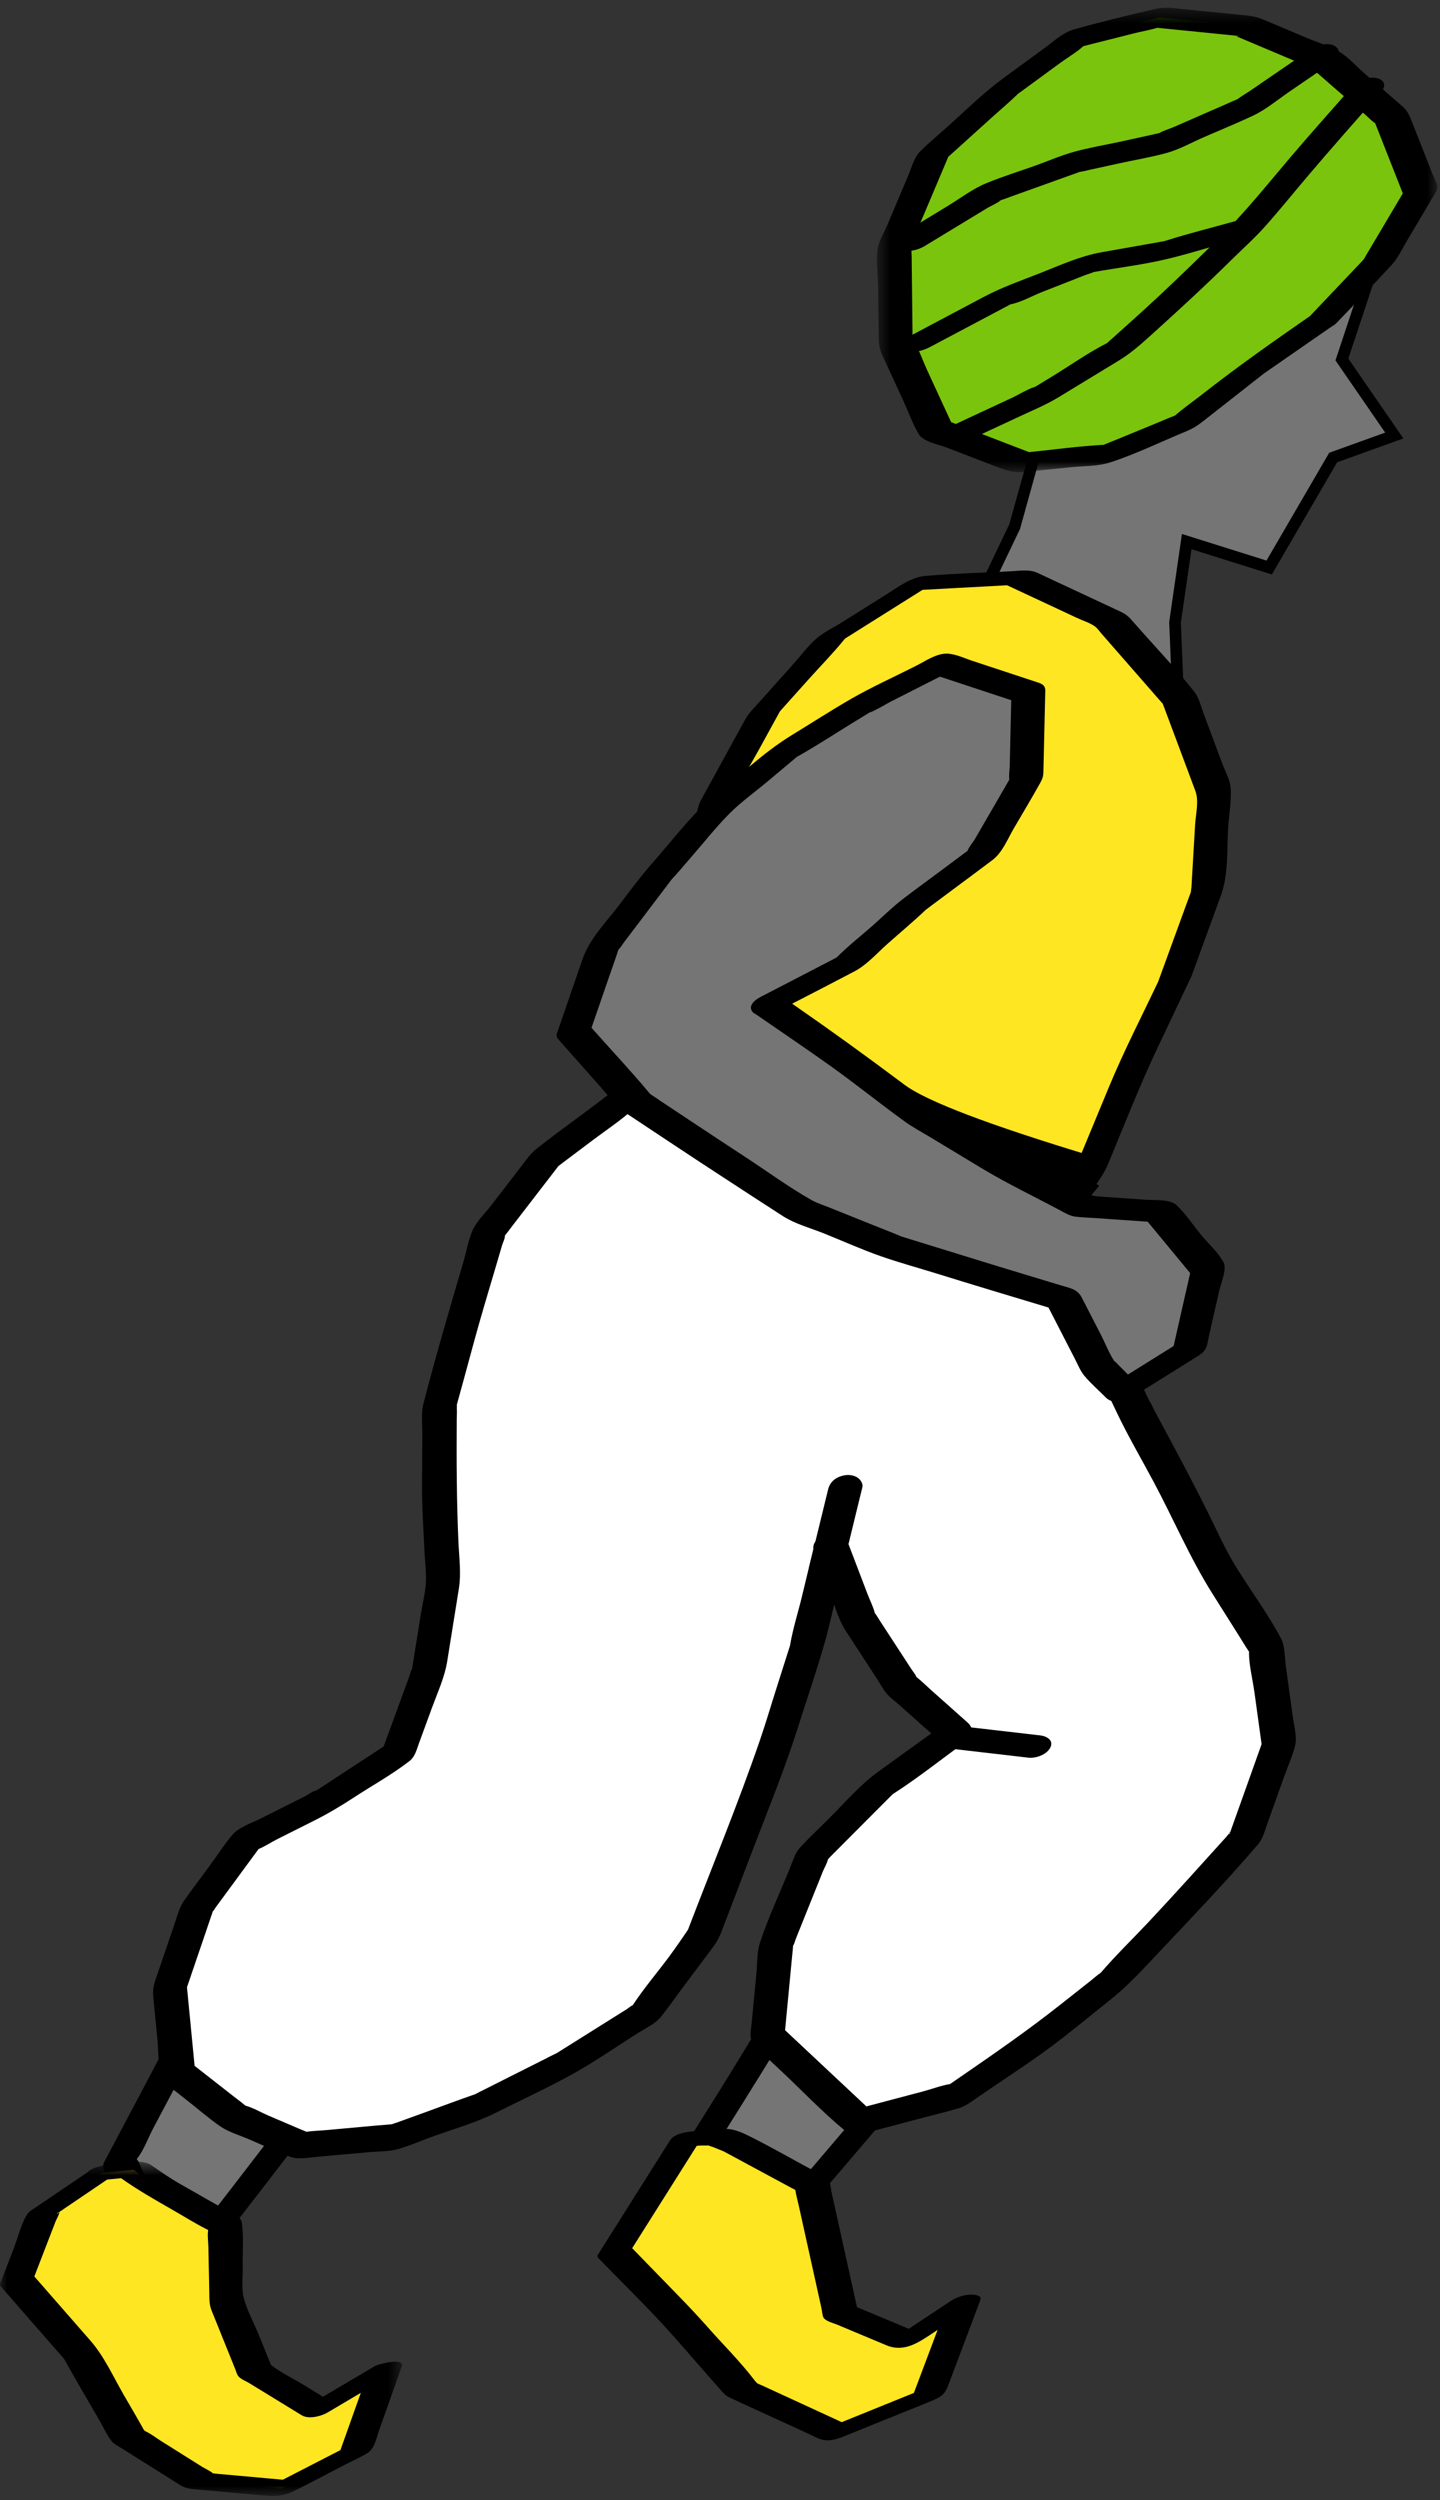<svg xmlns="http://www.w3.org/2000/svg" xmlns:xlink="http://www.w3.org/1999/xlink" width="102" height="177" viewBox="0 0 102 177">
    <rect x="0" y="0" width="102" height="177" fill="#333333" stroke="none"/>
    <defs>
        <path id="prefix__a" d="M0 0.534L28.476 0.534 28.476 24.198 0 24.198z"/>
        <path id="prefix__c" d="M0.522 0.384L40.213 0.384 40.213 33.261 0.522 33.261z"/>
    </defs>
    <g fill="none" fill-rule="evenodd">
        <path fill="#757575" d="M96.854 20.021L95.051 25.451 98.76 30.833 94.434 32.389 89.899 40.179 84.058 38.342 83.232 44.054 83.479 50.162 83.891 56.196 83.15 62.105 78.71 60.949 74.43 55.836 71.942 49.621 68.7 43.906 71.88 37.268 73.817 30.267 77.241 24.434 81.799 19.614 86.235 14.652 91.482 10.207 95.8 14.373z"/>
        <path fill="#000" d="M94.153 32.052l-4.444 7.634-5.99-1.883-.9 6.23.249 6.156.408 5.994-.677 5.404-3.857-1.004-4.154-4.962-2.463-6.153-3.16-5.579 3.087-6.443L74.2 30.43l3.373-5.746 4.534-4.794 4.417-4.94 4.94-4.186 3.955 3.815 1.01 5.414-1.834 5.523 3.522 5.111-3.964 1.426zm1.354-6.667l1.772-5.334-1.098-5.883-4.68-4.517-5.532 4.687-4.47 4.993-4.558 4.82-3.48 5.907-1.97 7.065-3.256 6.799 3.334 5.878 2.478 6.189 4.431 5.326 5.023 1.307.804-6.415-.414-6.062-.245-6.07.751-5.194 5.693 1.79 4.624-7.944 4.69-1.687-3.897-5.655z"/>
        <path fill="#757575" d="M23.365 147.274L18.322 153.855 13.354 160.268 12.186 160.797 8.463 153.103 11.916 146.592 15.356 139.972 19.167 143.862z"/>
        <g>
            <path fill="#000" d="M14.358 157.387l-1.473 1.9-1.543-3.191-1.289-2.663c-.099-.204-.186-.524-.336-.695-.008-.008-.018-.026-.026-.042.007-.02.016-.04.035-.063.468-.588.768-1.446 1.118-2.108l1.532-2.89c.521-.98 1.036-1.964 1.549-2.95l1.601-3.083c.822.871 1.648 1.745 2.527 2.545 1.262 1.15 2.66 2.177 3.992 3.25-2.556 3.334-5.113 6.668-7.687 9.99m10.121-10.729c-1.392-1.132-2.87-2.204-4.197-3.412-1.335-1.217-2.547-2.6-3.812-3.89-.548-.56-2.004.037-2.305.617-1.297 2.496-2.58 5-3.898 7.484l-2.79 5.26c-.207.39-.235.488-.043.884l1.11 2.294 2.447 5.057c.253.523 1.268.283 1.65.11.592-.268 1.383-.5 1.829-.982.262-.283.482-.622.718-.927l3-3.871c1.315-1.698 2.62-3.402 3.926-5.106l2.355-3.074c.004-.005.005-.008.007-.013.122-.143.167-.298.003-.431" transform="translate(0 .166)"/>
            <path fill="#ffe623" d="M7.208 153.669L3.067 156.473 1.201 161.304 5.69 166.437 9.071 172.312 14.102 175.475 20.001 176.006 25.222 173.322 27.269 167.574 22.493 170.397 18.03 167.665 16.038 162.732 15.93 157.326 10.649 154.319 9.457 153.448z" transform="translate(0 .166)"/>
            <g transform="translate(0 .166) translate(0 152.339)">
                <mask id="prefix__b" fill="#fff">
                    <use xlink:href="#prefix__a"/>
                </mask>
                <path fill="#000" d="M15.31 22.626c-.068-.007-.149-.02-.228-.03-.207-.178-.548-.324-.758-.456l-2.947-1.852c-.332-.208-.668-.478-1.024-.643-.014-.007-.078-.047-.12-.07-.023-.03-.051-.067-.064-.09-.46-.833-.948-1.65-1.422-2.472-.736-1.28-1.37-2.698-2.348-3.815L2.432 8.66l.863-2.235.638-1.651c.028-.074.23-.455.297-.674-.094.12-.345.164-.093.039.034-.018.066-.043.1-.064.014-.053.021-.097.011-.117.022.042.014.078-.004.113.116-.074.229-.16.34-.236l1.43-.968c.524-.355 1.05-.71 1.574-1.067l.988-.097c1.156.82 2.354 1.504 3.594 2.21.807.46 1.603.968 2.433 1.385.04.02.092.046.14.074 0 .017 0 .037-.005.067-.052.355.015.77.022 1.129l.064 3.22c.01.496-.01.852.171 1.301l1.143 2.832.514 1.274c.071.176.127.42.26.562.175.188.522.32.74.453l1.49.912 2.231 1.366c.491.301 1.377.071 1.83-.196l2.354-1.392-1.443 4.053-4.08 2.097-4.724-.425M26.56 15l-3.683 2.177-1.38-.846c-.75-.458-1.61-.868-2.305-1.408-.007-.017-.014-.031-.024-.06-.055-.16-.128-.315-.19-.47l-.623-1.542c-.354-.878-.876-1.808-1.102-2.728-.154-.632-.047-1.426-.06-2.074-.02-1.042.078-2.167-.063-3.2-.07-.51-.844-.729-1.26-.967-1.039-.59-2.077-1.182-3.115-1.773-.713-.406-1.336-.843-2.012-1.31C9.975.267 8.584.685 7.705.772l-.011.001c-.214.003-.433.033-.65.1-.326.074-.646.2-.85.415l-2.158 1.46-1.396.946c-.263.178-.596.345-.758.627-.403.701-.618 1.6-.908 2.352-.32.826-.64 1.653-.958 2.48-.035.096-.013.177.066.243l2.557 2.925 1.574 1.799c.102.116.207.232.307.351.017.026.049.072.085.138.776 1.406 1.603 2.787 2.404 4.179.275.477.518 1.007.838 1.456.203.284.53.428.826.615 1.358.852 2.716 1.706 4.073 2.559.318.2.603.27.973.302.768.07 1.535.14 2.302.208l2.518.227c.77.07 1.442.099 2.18-.257 1.27-.614 2.514-1.293 3.769-1.938.512-.263 1.07-.494 1.555-.81.515-.337.626-1.09.822-1.639l1.589-4.463c.25-.7-1.691-.168-1.895-.047" mask="url(#prefix__b)"/>
            </g>
            <path fill="#000" d="M4.237 156.415l-.007.025c.007-.009.01-.02.014-.03l-.007.005" transform="translate(0 .166)"/>
            <path fill="#757575" d="M64.952 145.837L59.879 151.841 54.819 157.734 53.631 158.002 49.57 151.82 53.747 145.181 57.768 138.433 61.314 142.161z" transform="translate(0 .166)"/>
            <path fill="#000" d="M55.845 155.26l-1.476 1.719-3.547-5.4c2.162-3.439 4.31-6.876 6.389-10.365.214-.36.43-.72.643-1.08 1.915 2 3.84 3.984 5.787 5.954-2.59 3.065-5.182 6.128-7.796 9.173m10.308-9.664c0-.024-.001-.047-.008-.068-.012-.049-.034-.097-.079-.143-2.42-2.446-4.812-4.911-7.184-7.404-.45-.474-1.913-.056-2.219.458-2.127 3.57-4.259 7.127-6.47 10.644l-1.727 2.743c-.112.178-.123.271-.01.444l4.06 6.182c.207.315.988.144 1.258.084.739-.167 1.597-.247 2.15-.81.23-.235.432-.503.644-.751l3.05-3.552c1.34-1.558 2.664-3.127 3.99-4.696l2.448-2.897c.066-.079.089-.146.095-.207.002-.01.002-.018.002-.027" transform="translate(0 .166)"/>
            <path fill="#ffe623" d="M48.578 151.286L43.526 159.291 48.153 164.049 52.515 168.997 59.136 172.045 65.812 169.343 68.26 162.845 64.186 165.541 59.53 163.593 57.513 154.48 52.271 151.653 50.945 151.112z" transform="translate(0 .166)"/>
            <path fill="#000" d="M64.734 169.245l-5.111 2.069-3.322-1.53-2.278-1.048c-.13-.059-.268-.113-.397-.178v-.002c-.05-.063-.11-.117-.16-.18-1.017-1.342-2.257-2.56-3.37-3.824-.648-.734-1.312-1.436-1.995-2.138l-3.322-3.417 4.573-7.247.314-.023c.1-.007.33.01.51-.005.11.049.25.082.338.118l.738.3c.026.013.058.028.093.048.455.247.911.491 1.367.737l3.347 1.805c.087.047.192.09.277.147l.009.046c.052.354.156.709.234 1.058l1.622 7.33c.037.168.044.453.133.603.157.26.69.382.953.492l3.498 1.464c1.294.541 2.344-.238 3.39-.93l.241-.16-1.682 4.465m-14.73-17.615c-.119-.013-.062-.016 0 0m1.245.51c-.099-.042-.08-.04 0 0m17.508 10.147c-.5.01-1.016.186-1.43.46l-2.957 1.958-3.667-1.535-1.811-8.18c-.06-.27-.066-.727-.263-.943-.297-.326-1.01-.544-1.391-.75-1.276-.689-2.539-1.413-3.833-2.067-.59-.299-1.332-.694-2.003-.673-.775.024-1.553.114-2.328.171-.074.006-.158.014-.244.025-.023.001-.042.004-.053.005-.009.001-.017.005-.026.006-.464.065-1.019.215-1.267.567-.026.035-.037.065-.05.097-.012.016-.03.027-.042.045l-5.051 8.005c-.035.096-.013.178.065.244 1.549 1.592 3.144 3.15 4.65 4.783.89.967 1.74 1.975 2.61 2.962l1.406 1.595c.193.218.319.368.58.492 1.224.585 2.466 1.135 3.699 1.703l2.046.94c.414.192.773.416 1.243.405.579-.014 1.117-.275 1.643-.488l2.06-.833c1.264-.512 2.537-1.01 3.796-1.536.588-.247.817-.48 1.022-1.024l.82-2.177 1.464-3.886c.135-.357-.51-.375-.688-.37" transform="translate(0 .166)"/>
            <path fill="#FFF" d="M58.851 109.33L57.162 116.333 54.961 123.246 52.394 130.049 49.752 136.954 45.709 142.345 40.012 145.921 34.143 148.875 27.919 151.125 21.287 151.715 16.572 149.7 12.607 146.599 12.023 140.573 13.951 134.913 17.495 130.09 22.982 127.337 28.228 123.903 30.383 118.025 31.38 111.809 31.102 105.597 31.144 99.359 32.796 93.341 34.64 87.066 38.634 81.882 43.805 77.991 48.749 73.492 54.826 74.631 60.517 76.377 66.078 78.666 69.225 83.762 73.964 88.329 77.527 93.685 80.31 99.533 83.337 105.196 86.21 110.912 89.642 116.359 90.593 123.249 88.231 129.874 83.548 135.039 78.852 140.027 73.465 144.277 67.757 148.202 60.835 150.032 54.364 143.97 54.975 137.543 57.541 131.159 62.385 126.304 67.641 122.517 63.868 119.16 60.811 114.467z" transform="translate(0 .166)"/>
            <path fill="#000" d="M48.61 136.737l.002-.007-.006.014.005-.007M29.193 117.946c-.01.02-.024.043-.03.058l.03-.058zM87.079 129.614c.019-.022.036-.042.053-.059.006-.02.01-.037.02-.056-.05.017-.068.068-.073.115" transform="translate(0 .166)"/>
            <path fill="#000" d="M87.966 127.23l-.776 2.175c-.01.029-.025.061-.039.094.017-.006.036-.008.06-.003-.013-.003-.043.022-.079.06-.01.025-.02.052-.022.075-.01.117-.038.057-.031-.017-.087.101-.187.235-.214.263-1.84 2.03-3.667 4.071-5.544 6.067-1.115 1.184-2.3 2.33-3.36 3.565l-.012.006c-.239.156-.46.363-.683.54l-2.18 1.72c-2.265 1.786-4.598 3.407-6.976 5.041l-.815.561c-.628.099-1.283.355-1.885.514l-4.041 1.069-5.76-5.395.515-5.404c.015-.164.039-.33.046-.494l.004-.042c-.012.024-.027.05-.048.077.019-.025.033-.057.049-.087.016-.143.057-.13.02-.035.078-.164.129-.37.19-.522l1.274-3.17.63-1.569c.098-.242.299-.57.355-.845.064-.064.146-.166.165-.185l.955-.957 2.625-2.632.852-.854.006-.005c.018-.01.044-.024.086-.05 1.757-1.135 3.415-2.462 5.113-3.685.464-.334.541-.92.11-1.305l-2.531-2.252c-.37-.328-.728-.688-1.116-.994-.003-.008-.002-.011-.007-.022-.075-.18-.234-.36-.34-.523l-2.264-3.473c-.104-.161-.199-.336-.317-.487l-.015-.018c-.112-.45-.348-.903-.512-1.333l-1.38-3.615c-.032-.48-.734-.702-1.13-.678-.18.011-.354.054-.515.119-.489.164-.875.517-.812.962l-.809 3.356c-.282 1.172-.67 2.363-.858 3.555l.015-.092c-.006.028-.013.056-.022.083-.079.24-.153.48-.23.72-.239.753-.48 1.506-.718 2.259-.39 1.22-.75 2.454-1.167 3.665-1.552 4.513-3.388 8.954-5.093 13.41-.013.036-.972 1.427-1.37 1.957-.843 1.125-1.776 2.223-2.548 3.398-.13.047-.322.215-.412.272l-1.888 1.185-3.106 1.949c-.019.007-.047.02-.097.042-.227.103-.448.225-.671.338l-2.169 1.091-2.133 1.074c-.194.098-.394.19-.585.295-.038.02-.06.033-.078.045-1.22.422-2.427.878-3.64 1.317l-1.97.712c-.025.009-.242.067-.327.108h-.007c-1.498.119-2.994.267-4.491.4-.506.045-1.031.06-1.538.128-.157-.07-.322-.13-.474-.195l-2.246-.96c-.497-.213-1.05-.544-1.582-.687-.042-.031-.088-.061-.093-.066-.232-.199-.484-.379-.726-.568l-1.97-1.54-.83-.65-.54-5.564 1.357-3.98.356-1.049c.03-.086.071-.178.092-.267-.021.023-.048.048-.085.07.03-.018.06-.049.09-.086l.002-.005c.027-.136.065-.122.047-.063.063-.094.121-.201.166-.263l.683-.928 1.705-2.32.607-.826c.017-.024.036-.047.054-.07.454-.183.914-.493 1.327-.7l2.6-1.305c.986-.494 1.88-1.027 2.802-1.63 1.301-.852 2.717-1.63 3.947-2.584.408-.316.508-.79.678-1.254l.947-2.583c.389-1.06.88-2.114 1.058-3.233l.825-5.138c.173-1.08.021-2.186-.028-3.275-.13-2.909-.142-5.788-.123-8.702.002-.27.026-.55.006-.82-.003-.033.024-.172.001-.198-.003-.002-.005 0-.007-.002l.487-1.773c.37-1.346.726-2.697 1.108-4.04.408-1.432.84-2.858 1.26-4.286l.35-1.194c.06-.204.216-.493.208-.705 0-.004-.002-.004-.002-.007.179-.214.342-.443.512-.664l3.16-4.1c.04-.051.09-.108.128-.164l.333-.252 2.074-1.56c.934-.703 1.932-1.361 2.806-2.138 1.26-1.12 2.496-2.272 3.744-3.408l.534-.485 2.998.561 2.017.379.165.022c-.067-.022-.102-.036.002 0 .09.013.181.029.185.043.002.01-.036.002-.083-.011l.17.052c2.277.698 4.57 1.322 6.772 2.229l3.818 1.572 2.823 4.571c.268.433.622.745.989 1.099l2.5 2.41 1.14 1.098.337.325c.019.018.034.038.05.057.01.027.024.053.033.071.08.136.178.265.265.397l.864 1.299 1.903 2.859c.113.17.26.527.43.647-.06-.043-.151-.321-.043-.094.07.145.138.29.207.436.837 1.757 1.67 3.516 2.509 5.272.795 1.668 1.737 3.276 2.608 4.905 1.405 2.628 2.572 5.39 4.161 7.913l1.895 3.005c.22.35.432.709.663 1.053.02.029.031.043.046.061-.004.018-.007.04-.007.076.005.916.262 1.9.387 2.806l.456 3.304.05.36-1.397 3.916m-60.211 22.995c.117-.03.36-.03 0 0m-5.346-23.628c-.04.025-.08.05-.12.077-.222.15.047-.05.12-.077m17.104-44.18c-.032.038-.06.066-.071.052l.07-.052m52.068 39.001l-.501-3.633c-.085-.611-.054-1.418-.35-1.974-.9-1.685-2.063-3.271-3.08-4.887-.84-1.33-1.475-2.793-2.18-4.197-.66-1.312-1.33-2.61-2.022-3.905l-1.656-3.096c-.123-.231-.228-.508-.384-.72.023.032.153.322.05.106-.06-.126-.121-.253-.18-.38l-2.54-5.337c-.282-.593-.703-1.127-1.066-1.672l-1.958-2.944c-.309-.463-.58-.917-.98-1.304-.706-.686-1.417-1.366-2.126-2.05l-2.264-2.182-.069-.067-.032-.073c-.144-.331-.399-.647-.588-.954l-1.882-3.046c-.347-.56-.562-1.078-1.188-1.35-1.757-.764-3.542-1.537-5.34-2.199-1.677-.616-3.438-1.06-5.146-1.583-1.59-.488-3.265-.702-4.898-1.008-.767-.144-1.732-.497-2.521-.368-.82.135-1.495 1-2.077 1.53-1.241 1.128-2.436 2.372-3.763 3.398-1.593 1.232-3.247 2.386-4.827 3.634-.437.344-.737.79-1.075 1.23l-2.158 2.8c-.412.534-1.01 1.102-1.292 1.725-.308.683-.442 1.509-.653 2.225-.982 3.342-1.962 6.685-2.838 10.056-.182.7-.075 1.515-.08 2.233l-.023 3.446c-.01 1.575.1 3.15.17 4.723.033.75.146 1.54.103 2.292-.042.72-.235 1.463-.35 2.175l-.547 3.419c-.024.147-.053.294-.071.442-.001.012-.004.014-.005.023.01-.024.018-.044.037-.075-.014.023-.025.05-.037.076-.023.145-.061.15-.029.056-.08.181-.128.399-.192.572l-1.796 4.902-4.51 2.951-.25.164c-.187-.005-.611.31-.765.387l-3.202 1.607c-.621.312-1.52.6-1.986 1.145-.576.674-1.064 1.449-1.59 2.163-.606.826-1.227 1.644-1.821 2.48-.347.487-.482 1.057-.674 1.621l-1.153 3.382c-.204.601-.435 1.116-.375 1.753.099 1.038.202 2.075.302 3.113.082.841.04 1.822.257 2.641.08.305.333.47.568.652.404.318.81.634 1.216.951.797.624 1.572 1.306 2.405 1.881.594.41 1.368.633 2.027.914.955.409 1.904.861 2.876 1.23.629.237 1.371.067 2.024.009l3.622-.323c.655-.058 1.396-.035 2.035-.214.807-.227 1.597-.578 2.384-.862 1.536-.555 3.162-1.011 4.625-1.747 1.774-.893 3.596-1.725 5.334-2.686 1.638-.905 3.193-2 4.778-2.994.49-.309 1.094-.579 1.47-1.032.579-.7 1.096-1.463 1.64-2.19l2.018-2.69c.299-.398.502-.75.68-1.215l2.288-5.979c1.054-2.754 2.177-5.5 3.072-8.31.609-1.914 1.256-3.82 1.828-5.744.303-1.021.548-2.064.785-3.11.223.639.447 1.292.81 1.85l2.26 3.468c.203.312.387.668.623.957.258.314.623.573.925.84l2.263 2.015c-1.247.9-2.494 1.798-3.742 2.697-1.27.915-2.313 2.132-3.416 3.237-.706.708-1.443 1.396-2.123 2.128-.35.377-.485.858-.675 1.331-.722 1.796-1.568 3.584-2.178 5.42-.214.644-.18 1.415-.244 2.083l-.335 3.515c-.064.678-.259 1.283.281 1.798.576.55 1.163 1.09 1.745 1.634 1.501 1.407 2.948 2.932 4.533 4.246.614.51 1.352.233 2.037.051l3.27-.864c.905-.24 1.819-.458 2.718-.718.594-.172 1.072-.56 1.576-.906 1.612-1.11 3.268-2.174 4.846-3.333 1.477-1.085 2.886-2.275 4.324-3.41 1.19-.938 2.166-1.99 3.208-3.096 2.462-2.617 4.972-5.219 7.31-7.95.345-.404.463-.896.641-1.393l1.184-3.319c.266-.747.609-1.504.81-2.273.161-.617-.07-1.393-.155-2.015M55.965 116.306c.03-.126.038-.23 0 0" transform="translate(0 .166)"/>
            <path fill="#000" d="M15.054 135.212c0 .005-.003.01-.005.016.029-.032.046-.061.054-.084-.016.024-.032.048-.049.068M56.175 137.615v.01l.02-.044-.02.034M54.241 75.501l-.007-.002h-.001l.104.032c-.032-.01-.064-.018-.096-.03" transform="translate(0 .166)"/>
            <path fill="#7bc40d" d="M93.712 22.474L88.727 25.928 83.939 29.683 78.322 31.991 72.322 32.584 66.278 30.26 63.447 24.127 63.368 17.237 66.075 10.834 71.193 6.214 76.176 2.568 82.132 1.065 88.205 1.673 93.886 4.072 98.559 8.124 100.616 13.342 97.673 18.305z" transform="translate(0 .166)"/>
            <path fill="#000" d="M87.392 2.344l-.014-.001c.037.017.072.03.108.039-.033-.011-.064-.025-.094-.038M89.509 26.292l.032-.021c-.01.005-.017.011-.025.016l-.007.005" transform="translate(0 .166)"/>
            <g transform="translate(0 .166) translate(61.596)">
                <mask id="prefix__d" fill="#fff">
                    <use xlink:href="#prefix__c"/>
                </mask>
                <path fill="#000" d="M36.466 15.722l-1.033 1.743c-.114.193-.233.383-.342.578l-.062.115c-.032.041-.07.09-.091.111-.155.162-.308.324-.461.487-.449.47-.897.942-1.345 1.414l-1.942 2.044c-2.593 1.798-5.148 3.592-7.631 5.54-.636.498-1.318.971-1.93 1.503l-.015.005c-.376.14-.744.306-1.115.458l-3.103 1.275c-.268.11-.54.214-.808.33-1.763.096-3.53.336-5.288.52l-5.523-2.123-1.712-3.709c-.3-.65-.546-1.398-.926-2.007-.033-.052-.044-.12-.079-.17-.008-.01-.013-.015-.017-.016-.01-.177 0-.363-.002-.533l-.061-5.311c-.004-.313-.054-.66.023-.96.15-.577.494-1.165.725-1.713l1.846-4.366 3.225-2.912c.546-.492 1.115-.968 1.641-1.48.026-.025.038-.04.052-.054.213-.151.422-.309.634-.463l2.366-1.73c.529-.389 1.155-.752 1.65-1.195.249-.06.496-.127.743-.19l2.875-.725c.52-.132 1.091-.224 1.615-.386h.004l1.116.112 3.002.3 1.14.114.146.015c-.04-.02-.08-.042-.116-.073.034.03.08.053.13.074.057.007.114.014.17.017.287.016.129.076-.077.021.087.031.175.056.241.084l1.156.488 2.767 1.168.958.404c.162.07.374.202.266.104.485.404.955.829 1.432 1.242l2.416 2.095c.222.192.44.43.684.593l.005.003.097.244 1.858 4.716-1.304 2.199m3.409-3.564l-1.356-3.442c-.225-.57-.344-.979-.804-1.378l-2.642-2.29c-.582-.506-1.168-1.181-1.838-1.573-.692-.405-1.54-.65-2.278-.961L27.86 1.205C27.27.956 26.673.926 26.04.863L22.352.495C21.616.42 20.942.3 20.214.472c-1.92.454-3.86.91-5.756 1.453-.772.22-1.415.836-2.05 1.301l-2.94 2.15c-1.353.99-2.553 2.169-3.797 3.291-.695.628-1.427 1.231-2.093 1.89-.426.421-.617 1.177-.845 1.717L1.26 15.756c-.218.516-.6 1.121-.685 1.677-.132.855.02 1.852.03 2.714l.04 3.505c.007.558.04.862.276 1.37l1.491 3.231c.349.756.64 1.6 1.068 2.314.33.552 1.414.734 1.976.95l3.45 1.327c.69.265 1.248.476 2.004.401l3.404-.337c.882-.087 1.886-.06 2.736-.34 1.858-.606 3.66-1.492 5.466-2.235.61-.25 1.086-.66 1.601-1.064l2.907-2.281c.296-.232.594-.462.888-.696l-.02.01c.01-.003.018-.01.027-.015l.068-.054c.171-.137.044-.023-.043.038.073-.043.145-.104.209-.148l2.773-1.922 1.815-1.256c.132-.071.25-.155.34-.25 1.296-1.365 2.616-2.71 3.89-4.095.464-.504.766-1.169 1.113-1.754l1.815-3.061c.14-.238.347-.493.309-.78-.037-.273-.234-.592-.334-.847" mask="url(#prefix__d)"/>
            </g>
            <path fill="#000" d="M73.32 27.222c-.004 0-.008.003-.011.004h.004l.006-.004" transform="translate(0 .166)"/>
            <path fill="#000" d="M97.59 5.382c-.503-.153-1.336.049-1.69.453-1.51 1.72-3.042 3.423-4.523 5.168-1.277 1.506-2.52 3.038-3.86 4.482l-.026.006c-1.64.462-3.305.873-4.93 1.388l-.08.028h-.006c-.408.07-.813.144-1.22.216l-3.22.568c-1.539.271-2.945.926-4.397 1.495-1.331.522-2.678.991-3.941 1.662l-5.288 2.802c-.38.202-.654.683-.203.957.49.296 1.25.018 1.695-.218l4.61-2.443 1.036-.55.033-.017.014-.002c.746-.15 1.532-.6 2.238-.877l3.008-1.179c.19-.074.438-.135.64-.23 1.737-.305 3.519-.52 5.234-.93.995-.24 1.982-.524 2.967-.815-1.642 1.612-3.29 3.2-5.001 4.744l-1.807 1.628c-.147.133-.307.26-.447.402-.011.005-.016.006-.03.014-1.355.69-2.635 1.603-3.934 2.393l-1.016.618-.127.077c.014-.004.024-.004.03 0-.005-.003-.025.004-.036.004-.038.023-.077.045-.116.07-.224.146.01-.036.112-.07-.211.01-1.418.675-1.535.73l-4.222 1.965c-.364.17-.95.592-.616 1.042.317.428 1.21.25 1.595.071l3.699-1.721c.93-.433 1.884-.827 2.762-1.361l4.244-2.582c.832-.506 1.492-1.084 2.218-1.738 1.972-1.779 3.91-3.558 5.8-5.423.783-.773 1.62-1.516 2.352-2.338 1.025-1.15 1.996-2.354 2.993-3.53 1.721-2.029 3.489-4.018 5.243-6.018.341-.388.26-.785-.252-.94M87.687 6.84c.107-.057.259-.104 0 0M65.511 17.247l2.627-1.595 1.844-1.118c.082-.05.688-.342.913-.514-.105.052-.236.054.004-.014l.026-.008c.034-.029.058-.054.059-.072-.002.027-.022.049-.046.067.199-.06.395-.142.59-.212l1.945-.698c1.002-.36 2.007-.718 3.009-1.08l.09-.012c.211-.032.423-.093.632-.139l2.08-.455c1.116-.244 2.264-.433 3.367-.738.895-.247 1.76-.737 2.608-1.107 1.159-.506 2.335-.984 3.48-1.52.925-.433 1.754-1.133 2.592-1.707l3.085-2.112c.392-.269.631-.773.166-1.095-.468-.322-1.28-.109-1.704.182l-2.579 1.765-1.78 1.22c-.049.033-.686.422-.86.569-.214.087-.424.185-.635.277l-1.906.833-1.991.87c-.3.13-.72.243-1.015.427-.2.033-.4.088-.598.131l-2.078.456c-1.117.244-2.265.432-3.368.737-.916.253-1.812.645-2.705.965-1.173.421-2.381.79-3.532 1.269-.95.394-1.835 1.074-2.711 1.605l-3.147 1.91c-.412.25-.616.784-.167 1.094.487.335 1.259.09 1.705-.181" transform="translate(0 .166)"/>
            <path fill="#000" d="M70.895 14.02c.015-.008.03-.018.042-.028l-.012.004-.03.023" transform="translate(0 .166)"/>
            <path fill="#ffe623" d="M83.219 69.13L80.046 75.831 77.176 82.758 72.689 89.276 67.803 85.549 62.391 82.802 57.96 78.629 52.841 75.348 49.831 70.213 49.227 63.42 50.687 56.547 54.099 50.329 58.836 45.042 65.076 41.12 72.203 40.733 78.702 43.766 83.552 49.317 85.972 55.788 85.569 62.693z" transform="translate(0 .166)"/>
            <path fill="#000" d="M84.653 58.23l-.259 4.423c-.004.07-.052.344-.034.318-.037.11-.083.22-.122.33l-.792 2.17-1.408 3.86c-1.175 2.48-2.442 4.933-3.492 7.47l-2.233 5.388c-.423 1.021-1.064 1.852-1.693 2.766l-2.04 2.963-1.319-1.005c-.77-.588-1.524-1.28-2.349-1.79-.998-.615-2.128-1.08-3.174-1.61-.742-.376-1.657-.69-2.31-1.209-.996-.792-1.886-1.777-2.813-2.65-.565-.533-1.104-1.163-1.758-1.588-1.162-.754-2.332-1.494-3.497-2.242-.421-.27-.837-.586-1.28-.82-.042-.022-.064-.031-.078-.035-.11-.141-.188-.322-.279-.476l-2.187-3.73c-.155-.264-.417-.577-.51-.872-.092-.292-.06-.682-.088-.984l-.39-4.396c-.04-.446-.095-.893-.119-1.34l-.003-.03v-.004c.028-.172.073-.344.11-.516l.893-4.208c.151-.71.208-1.547.516-2.207.533-1.137 1.222-2.225 1.826-3.326l1.048-1.91.308-.56c.014-.027.081-.143.116-.209.041-.046.099-.116.118-.137.157-.17.31-.346.465-.52l1.41-1.573c.851-.95 1.76-1.871 2.564-2.861.026-.033.044-.051.06-.069l.213-.134 1.46-.918 3.756-2.36.058-.036 5.984-.325 2.813 1.312 2.153 1.006c.391.182.877.33 1.233.576.189.13.334.349.486.523l1.409 1.612 2.8 3.205c.045.051.098.105.145.16-.007.022.083.233.101.282l.674 1.8 1.527 4.086c.268.713.024 1.657-.019 2.4m2.509-2.676c-.05-.533-.379-1.114-.566-1.615l-1.338-3.577c-.19-.508-.319-1.12-.659-1.55-1.328-1.685-2.84-3.25-4.252-4.866-.352-.403-.52-.597-.992-.817l-3.088-1.441c-.925-.432-1.848-.867-2.775-1.296-.576-.267-1.223-.15-1.843-.117-2.017.11-4.05.157-6.063.33-1.058.09-1.884.735-2.752 1.28l-3.2 2.011c-.611.384-1.35.725-1.887 1.216-.566.52-1.05 1.173-1.562 1.744l-2.467 2.755c-.34.378-.696.726-.941 1.173l-3.118 5.683c-.236.43-.286.9-.388 1.38l-.774 3.645c-.152.72-.434 1.51-.465 2.249-.032.756.14 1.573.207 2.326l.322 3.624c.054.611.083.858.388 1.376l1.865 3.18c.288.493.554 1.216 1.002 1.581.79.645 1.775 1.138 2.633 1.688.778.5 1.633.953 2.366 1.517.555.427 1.045.977 1.553 1.457l2.58 2.43c.398.375.837.563 1.33.813l3.293 1.67c1.52.772 2.782 1.84 4.139 2.876l1.855 1.415c.549.419 1.961-.118 2.306-.618l2.666-3.873c.656-.952 1.516-1.91 1.962-2.985 1.14-2.75 2.225-5.524 3.5-8.215l2.402-5.072 2.074-5.684c.55-1.507.425-3.212.519-4.802.054-.926.255-1.967.168-2.891" transform="translate(0 .166)"/>
            <path fill="#757575" d="M54.39 70.963L60.078 68.017 64.704 63.908 69.639 60.23 72.699 54.952 72.841 48.867 66.73 46.85 61.029 49.74 55.619 53.045 50.735 57.139 46.525 61.933 42.663 67.032 40.636 72.905 45.018 77.847 50.767 81.656 56.624 85.463 63.105 88.067 69.772 90.135 75.32 91.803 77.811 96.645 79.461 98.31 84.259 95.316 85.547 89.647 82.214 85.617 76.641 85.231 70.798 82.12 65.143 78.706 59.854 74.747z" transform="translate(0 .166)"/>
            <path fill="#000" d="M79.896 97.147l-.155-.157-.53-.535c-.064-.065-.297-.31-.276-.247-.378-.573-.646-1.278-.957-1.883-.452-.878-.901-1.757-1.356-2.634-.304-.587-.807-.657-1.404-.837-3.363-1.01-6.72-2.039-10.074-3.08-.356-.11-.712-.224-1.07-.331-.066-.02-.138-.053-.208-.065-.683-.289-1.378-.553-2.065-.83-1.035-.414-2.069-.83-3.102-1.245-.405-.163-.84-.297-1.22-.512-1.648-.931-3.204-2.082-4.79-3.113-1.046-.68-2.085-1.37-3.125-2.058l-2.748-1.821c-.244-.162-.484-.343-.737-.49-.04-.045-.082-.09-.12-.135-1.236-1.485-2.57-2.897-3.85-4.342l-.21-.236 1.26-3.651c.214-.623.442-1.242.644-1.869.096-.295.01-.018.011-.019.144-.134.256-.336.373-.493.984-1.296 1.966-2.594 2.949-3.891.144-.19.292-.38.432-.572l.005-.005c.427-.452.825-.94 1.236-1.407.947-1.079 1.847-2.237 2.859-3.256.8-.806 1.768-1.494 2.639-2.224l1.81-1.516.294-.247c-.01.007-.018.012-.02.01 0-.002.02-.015.043-.03.033-.028.067-.054.1-.083l-.09.078c.052-.033.128-.076.13-.077 1.34-.756 2.634-1.609 3.947-2.411l.938-.573c.034-.02.068-.043.102-.062-.011.002-.021.003-.027-.002.005.004.026-.004.04-.006.045-.027.092-.053.136-.083.163-.112-.03.042-.127.082.226-.046 1.383-.718 1.489-.772l3.507-1.778 5.052 1.668-.06 2.565-.048 2.081c-.007.297-.077.676-.03.976-.01.02-.02.041-.037.068-.12.195-.23.397-.345.595l-1.03 1.778-1.048 1.805c-.1.174-.417.544-.496.793-.13.095-.26.193-.388.289l-1.627 1.213c-.855.636-1.719 1.261-2.564 1.91-.748.574-1.429 1.248-2.133 1.873-.84.747-1.761 1.457-2.553 2.26-.093.049-.185.1-.277.148l-1.949 1.01-3.148 1.63c-.24.124-.58.346-.68.618l-.004.012c-.013.038-.022.077-.024.118-.002.02.002.039.003.059.003.031.006.062.017.094l.007.015c.017.044.034.088.068.134.055.075.134.127.222.168 1.79 1.239 3.599 2.452 5.369 3.718 1.75 1.252 3.428 2.605 5.17 3.868.6.436 1.27.789 1.904 1.173l3.56 2.148c1.793 1.083 3.703 1.996 5.55 2.98.384.204.72.422 1.162.469.538.056 1.083.075 1.623.112l3.448.239 3.01 3.64-1.172 5.162-3.235 2.019zM68.655 59.98c.144-.129.316-.221.036-.027l-.036.027zm16.416 27.268c-.559-.676-1.084-1.487-1.727-2.087-.476-.446-1.536-.345-2.148-.387l-3.362-.233c-.136-.01-.328-.05-.501-.063-.092-.05.591-.677.501-.724-1.151-.613-1.318-1.306-.501-2.076-7.29-2.204-11.71-3.885-13.258-5.043-2.76-2.066-5.13-3.78-7.962-5.744 1.477-.761 2.956-1.52 4.426-2.295.865-.456 1.593-1.29 2.318-1.934.904-.804 1.84-1.582 2.718-2.415.101-.07.198-.152.294-.223l1.52-1.133c.973-.725 1.95-1.44 2.916-2.173.692-.525 1.055-1.456 1.481-2.192.643-1.109 1.312-2.205 1.93-3.327.144-.264.185-.443.192-.744l.048-2.066.086-3.652c.007-.335-.18-.472-.483-.572l-4.714-1.555c-.602-.2-1.317-.561-1.97-.493-.69.072-1.366.54-1.971.847-1.54.78-3.137 1.497-4.633 2.357-1.4.807-2.764 1.689-4.143 2.531-1.096.67-2.016 1.392-3.002 2.22-1.123.941-2.371 1.824-3.403 2.864-1.254 1.263-2.371 2.7-3.545 4.037-.818.93-1.548 1.916-2.295 2.904-.92 1.213-2.113 2.395-2.614 3.847-.61 1.771-1.222 3.541-1.833 5.312-.025.134.007.253.096.357l2.857 3.221c.68.766 1.28 1.578 2.135 2.145 2.216 1.468 4.426 2.944 6.654 4.392 1.428.928 2.85 1.864 4.283 2.783.861.553 1.952.84 2.896 1.22 1.34.537 2.668 1.138 4.03 1.614 1.287.45 2.612.811 3.915 1.215 2.652.822 5.309 1.622 7.967 2.42l1.885 3.664c.202.393.376.834.658 1.172.464.555 1.035 1.044 1.544 1.558.47.474 1.38.233 1.864-.069l4.524-2.823c.306-.192.585-.363.717-.73.084-.23.112-.494.167-.732l.74-3.256c.119-.523.572-1.528.277-2.037-.396-.68-1.073-1.296-1.574-1.902z" transform="translate(0 .166)"/>
            <path fill="#000" d="M56.434 53.426l-.023.02.032-.025-.009.005M61.573 50.29l-.012.008.022-.01-.01.003M60.78 104.469c-.217-.162-.558-.233-.824-.206-.622.063-1.147.396-1.298 1.016l-1.203 4.928c-.056.23-.112.462-.17.693-.055.23.137.515.307.642.218.162.559.232.824.206.623-.063 1.148-.397 1.3-1.016.4-1.643.8-3.286 1.202-4.929l.17-.693c.055-.23-.137-.514-.308-.641M73.695 122.695l-5.425-.628-.77-.089c-.54-.062-1.298.194-1.566.698-.28.524.244.822.694.874l5.425.628.77.09c.54.062 1.298-.195 1.566-.698.28-.525-.244-.822-.694-.875" transform="translate(0 .166)"/>
        </g>
    </g>
</svg>
